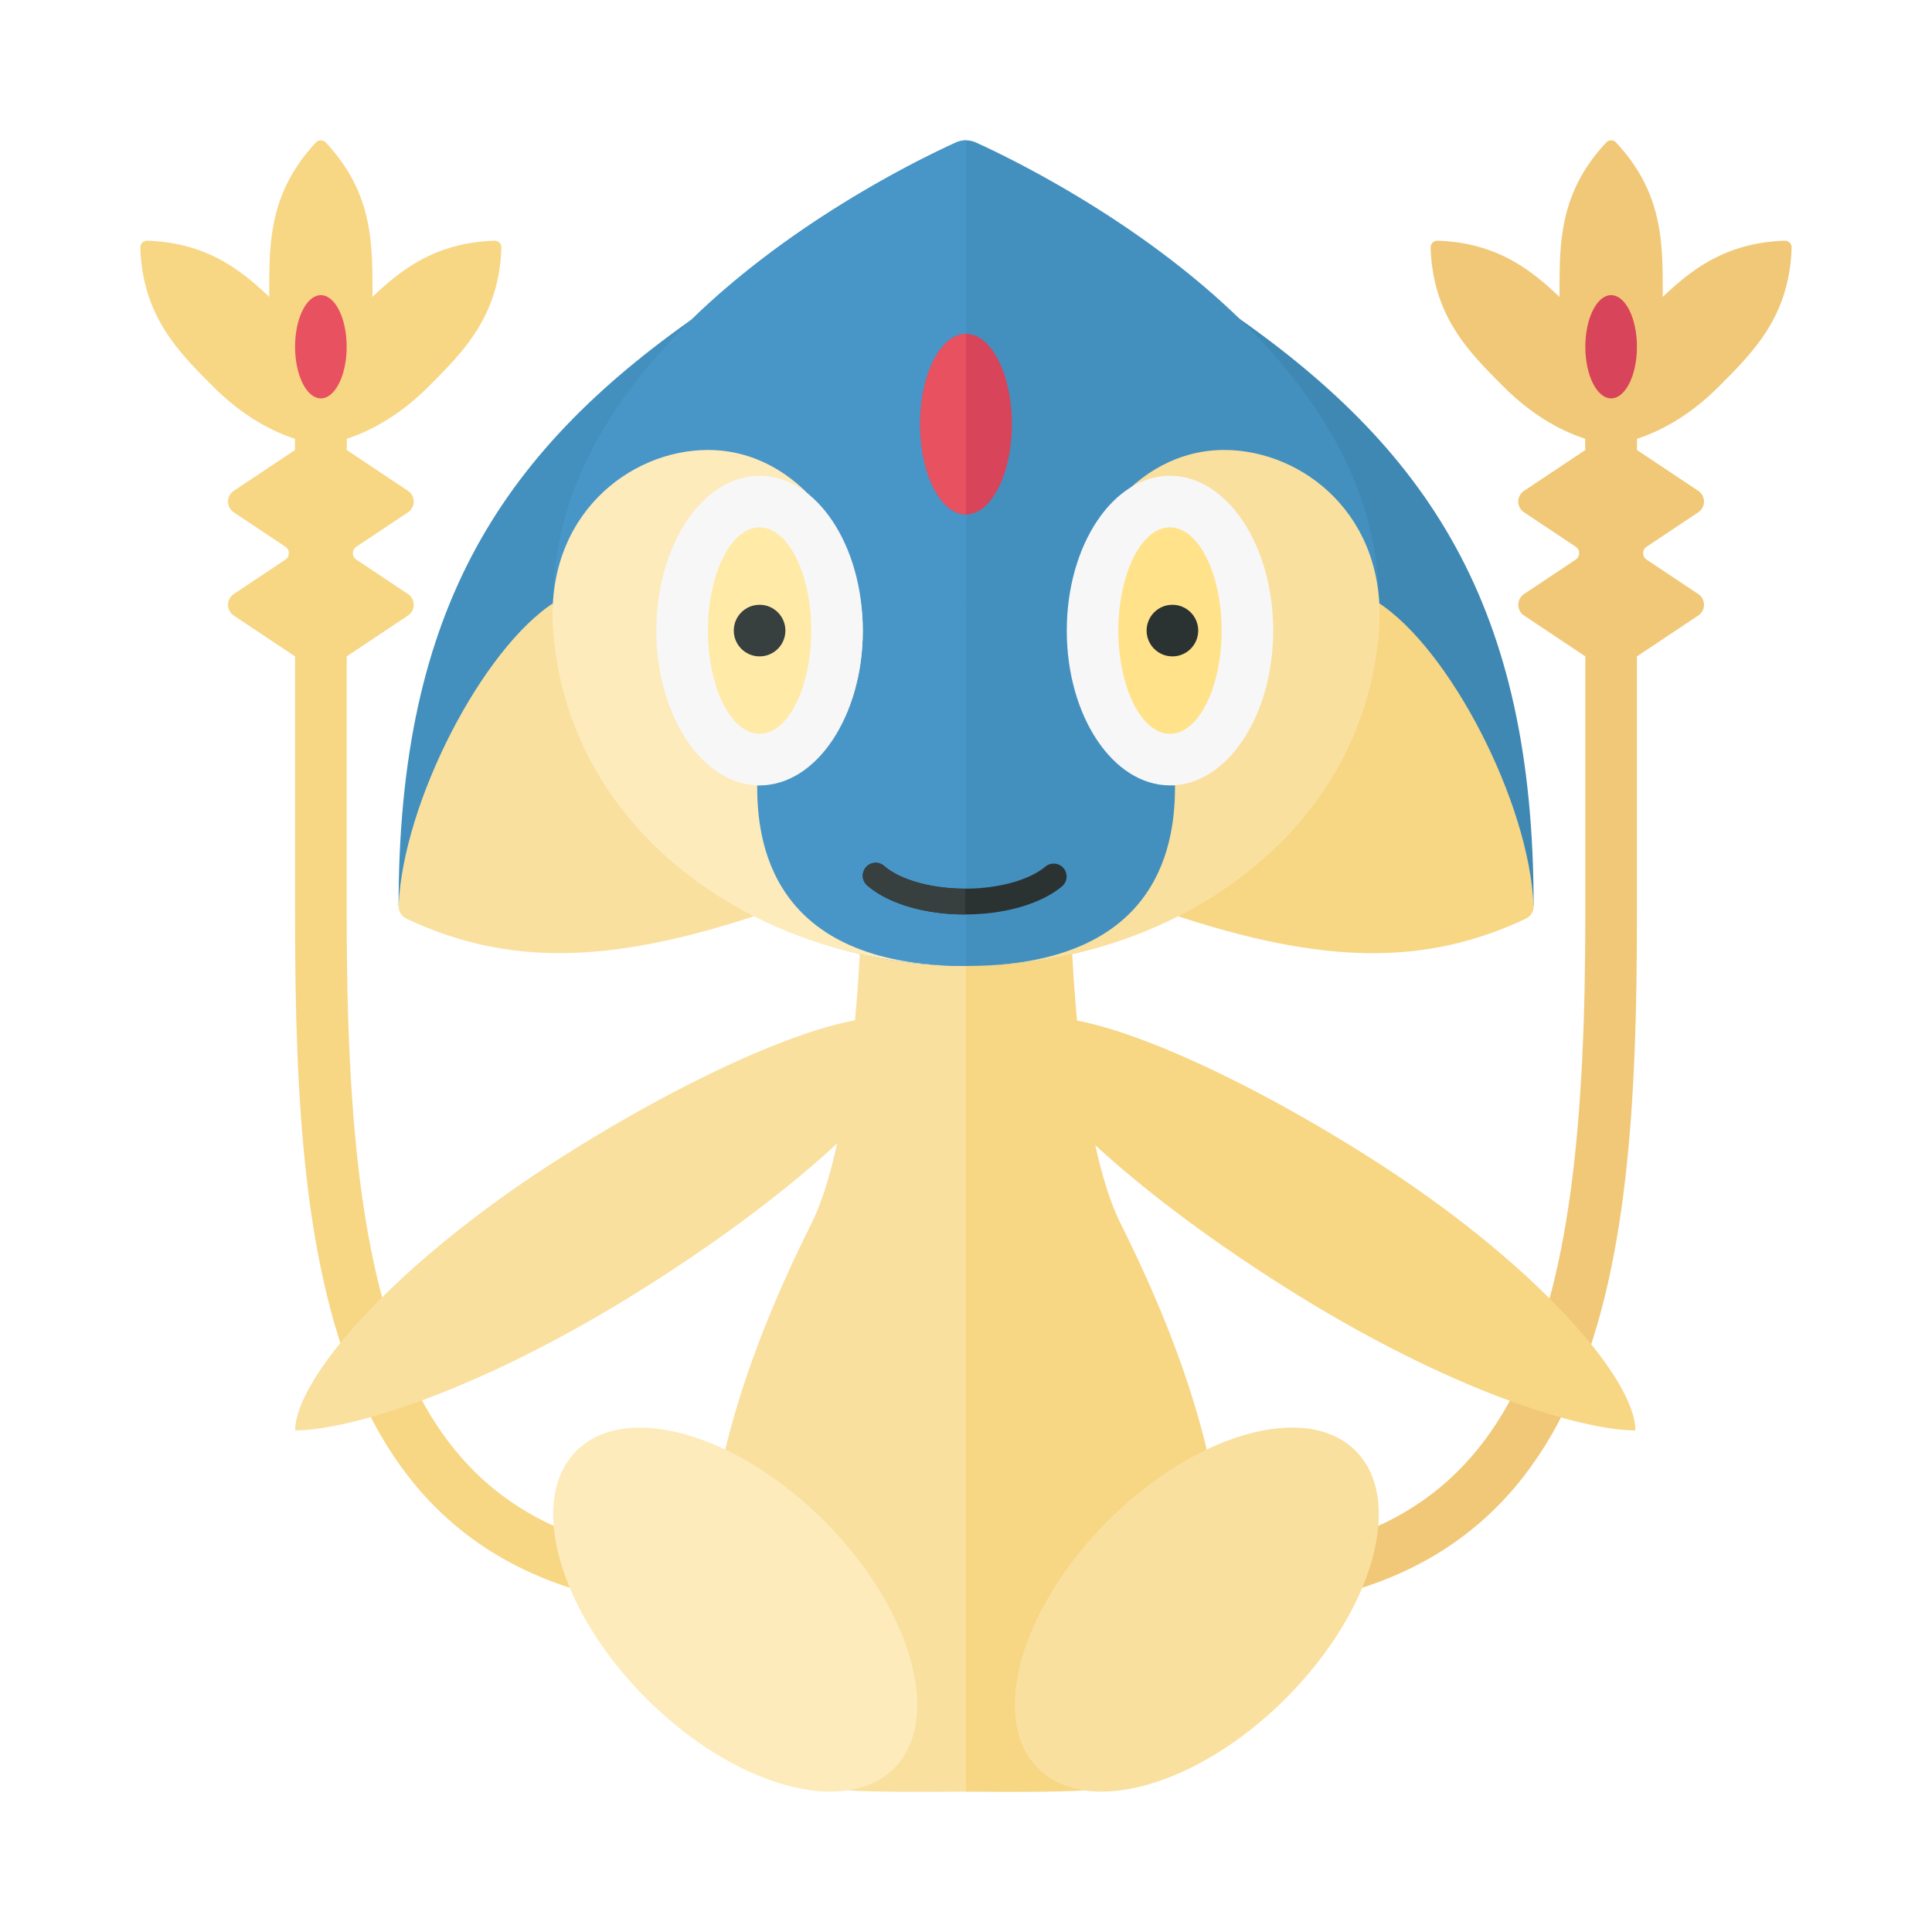 <svg xmlns="http://www.w3.org/2000/svg" width="100%" height="100%" viewBox="-2.72 -2.72 37.44 37.44"><path fill="#3E88B3" d="M21.003 3.251C24.974 5.961 27 9.03 27 14.839L21.003 13V3.251z"/><path fill="#F7D684" d="M23.974 8.949c1.396.889 2.943 3.882 3.026 5.89.004.104-.06.2-.154.245-1.948.916-3.921.89-6.842-.083-.001-1.001 3.97-6.052 3.97-6.052z"/><path fill="#4390BF" d="M11 3.251C7.03 5.961 5.004 9.03 5.004 14.839L11 13V3.251z"/><path fill="#FAE09F" d="M8.03 8.949c-1.396.889-2.943 3.882-3.026 5.89-.004.104.06.2.154.245 1.948.915 3.921.89 6.842-.084 0-1-3.97-6.051-3.97-6.051z"/><path fill="#F7D684" d="M11.526 28.5v-1c-6.328 0-7.528-4.392-7.528-12.496V8h-1v7.004c0 7.112.652 13.496 8.528 13.496z"/><g fill="#F7D684"><path d="M3.591.039a.13.13 0 00-.186 0c-.907.968-.907 1.936-.907 2.904 0 1 0 2 1 3 1-1 1-2 1-3 0-.968 0-1.936-.907-2.904z"/><path d="M6.864 1.945a.13.13 0 01.132.132c-.043 1.326-.728 2.01-1.412 2.695-.707.707-1.586 1.171-2.586 1.171 0-1 .464-1.879 1.172-2.586.684-.684 1.368-1.368 2.694-1.412z"/><path d="M.132 1.945A.13.13 0 000 2.077c.043 1.326.728 2.01 1.412 2.695.707.707 1.586 1.172 2.586 1.172 0-1-.464-1.879-1.172-2.586-.684-.685-1.369-1.369-2.694-1.413z"/></g><path fill="#F7D684" d="M2.811 7.875L1.81 7.208a.25.25 0 010-.416L2.998 6h1l1.188.792a.25.25 0 010 .416l-1.001.667a.15.15 0 000 .25l1.001.667a.25.25 0 010 .416L3.998 10h-1L1.81 9.208a.25.25 0 010-.416l1.001-.667a.15.15 0 000-.25z"/><path fill="#F7D684" d="M3.998 6.96h-1v-2h1z"/><ellipse cx="3.498" cy="4" fill="#E85160" rx=".5" ry="1"/><path fill="#F0C877" d="M28.002 4.961h1v2h-1zM20.474 28.5v-1c6.328 0 7.528-4.392 7.528-12.496V8h1v7.004c0 7.112-.652 13.496-8.528 13.496z"/><g fill="#F0C877"><path d="M28.409.039a.13.13 0 01.186 0c.907.968.907 1.936.907 2.904 0 1 0 2-1 3-1-1-1-2-1-3 0-.968 0-1.936.907-2.904z"/><path d="M25.136 1.945a.13.13 0 00-.132.132c.043 1.326.728 2.01 1.412 2.695.707.707 1.586 1.172 2.586 1.172 0-1-.464-1.879-1.172-2.586-.684-.685-1.368-1.369-2.694-1.413z"/><path d="M31.868 1.945a.13.13 0 01.132.132c-.043 1.326-.728 2.01-1.412 2.695-.707.707-1.586 1.172-2.586 1.172 0-1 .464-1.879 1.172-2.586.684-.685 1.369-1.369 2.694-1.413z"/></g><path fill="#F0C877" d="M29.189 7.875l1.001-.667a.25.25 0 000-.416L29.002 6h-1l-1.188.792a.25.25 0 000 .416l1.001.667a.15.15 0 010 .25l-1.001.667a.25.25 0 000 .416l1.188.792h1l1.188-.792a.25.25 0 000-.416l-1.001-.667a.15.15 0 010-.25z"/><ellipse cx="28.502" cy="4" fill="#D84459" rx=".5" ry="1"/><path fill="#F7D684" d="M16 14h2s0 5 1 7c1.342 2.683 2 5 2 7 0 4-.53 4.03-5 4V14z"/><ellipse cx="20.473" cy="28.473" fill="#FAE09F" rx="4.352" ry="2.436" transform="rotate(-45.001 20.472 28.473)"/><path fill="#FAE09F" d="M16 14h-2s0 5-1 7c-1.342 2.683-2 5-2 7 0 4 .53 4.03 5 4V14z"/><ellipse cx="11.527" cy="28.473" fill="#FDEBBB" rx="2.436" ry="4.352" transform="rotate(-45.001 11.527 28.473)"/><path fill="#FAE09F" d="M9.801 22.217C6.533 24.283 4 25 3 25c0-1 1.931-3.254 5.199-5.319s6.276-3.171 6.719-2.471c.442.701-1.849 2.942-5.117 5.007z"/><path fill="#F7D684" d="M22.171 22.217C25.439 24.283 27.972 25 28.972 25c0-1-1.931-3.254-5.199-5.319s-6.276-3.171-6.719-2.471c-.442.701 1.849 2.942 5.117 5.007z"/><ellipse cx="16" cy="9" fill="#4390BF" rx="8" ry="7"/><path fill="#4896C8" d="M16 16c-4.418 0-8-3.134-8-7s3.582-7 8-7v14z"/><path fill="#4390BF" d="M15.799.045C14.559.609 8 3.838 8 8.949h16C24 3.838 17.441.61 16.201.045a.471.471 0 00-.402 0z"/><path fill="#4896C8" d="M15.799.045C14.559.609 8 3.838 8 8.949h8V0a.481.481 0 00-.201.045z"/><path fill="#FDEBBB" d="M11.953 12.5C13 12.5 14 11.256 14 9.5 14 7.75 12.751 6 11 6 9.479 6 7.832 7.275 8 9.5c.301 3.989 4.047 6.5 8 6.5-3.853 0-4.047-2.5-4.047-3.5z"/><path fill="#FAE09F" d="M20.051 12.5c-1.047 0-2.047-1.244-2.047-3 0-1.75 1.249-3.5 3-3.5 1.521 0 3.168 1.275 3 3.5-.301 3.989-4.047 6.5-8 6.5 3.853 0 4.047-2.5 4.047-3.5z"/><path fill="#2B3332" d="M15.983 15.001c-.782 0-1.491-.21-1.897-.562a.25.25 0 11.328-.378c.313.271.915.44 1.57.44.642 0 1.238-.164 1.555-.428a.253.253 0 01.353.032.252.252 0 01-.032.353c-.41.34-1.111.543-1.877.543z"/><path fill="#373F3F" d="M15.983 15.001c-.782 0-1.491-.21-1.897-.562a.25.25 0 11.328-.378c.313.271.915.44 1.57.44v.5z"/><ellipse cx="12" cy="9.5" fill="#F7F7F7" rx="2" ry="3"/><ellipse cx="12" cy="9.5" fill="#FFEAA7" rx="1" ry="2"/><ellipse cx="19.953" cy="9.5" fill="#F7F7F7" rx="2" ry="3"/><ellipse cx="19.953" cy="9.5" fill="#FFE28A" rx="1" ry="2"/><ellipse cx="16" cy="5.5" fill="#D84459" rx=".889" ry="1.75"/><path fill="#E85160" d="M16 7.25c-.491 0-.889-.784-.889-1.75s.398-1.75.889-1.75v3.5z"/><circle cx="12" cy="9.5" r=".5" fill="#373F3F"/><circle cx="20" cy="9.5" r=".5" fill="#2B3332"/></svg>